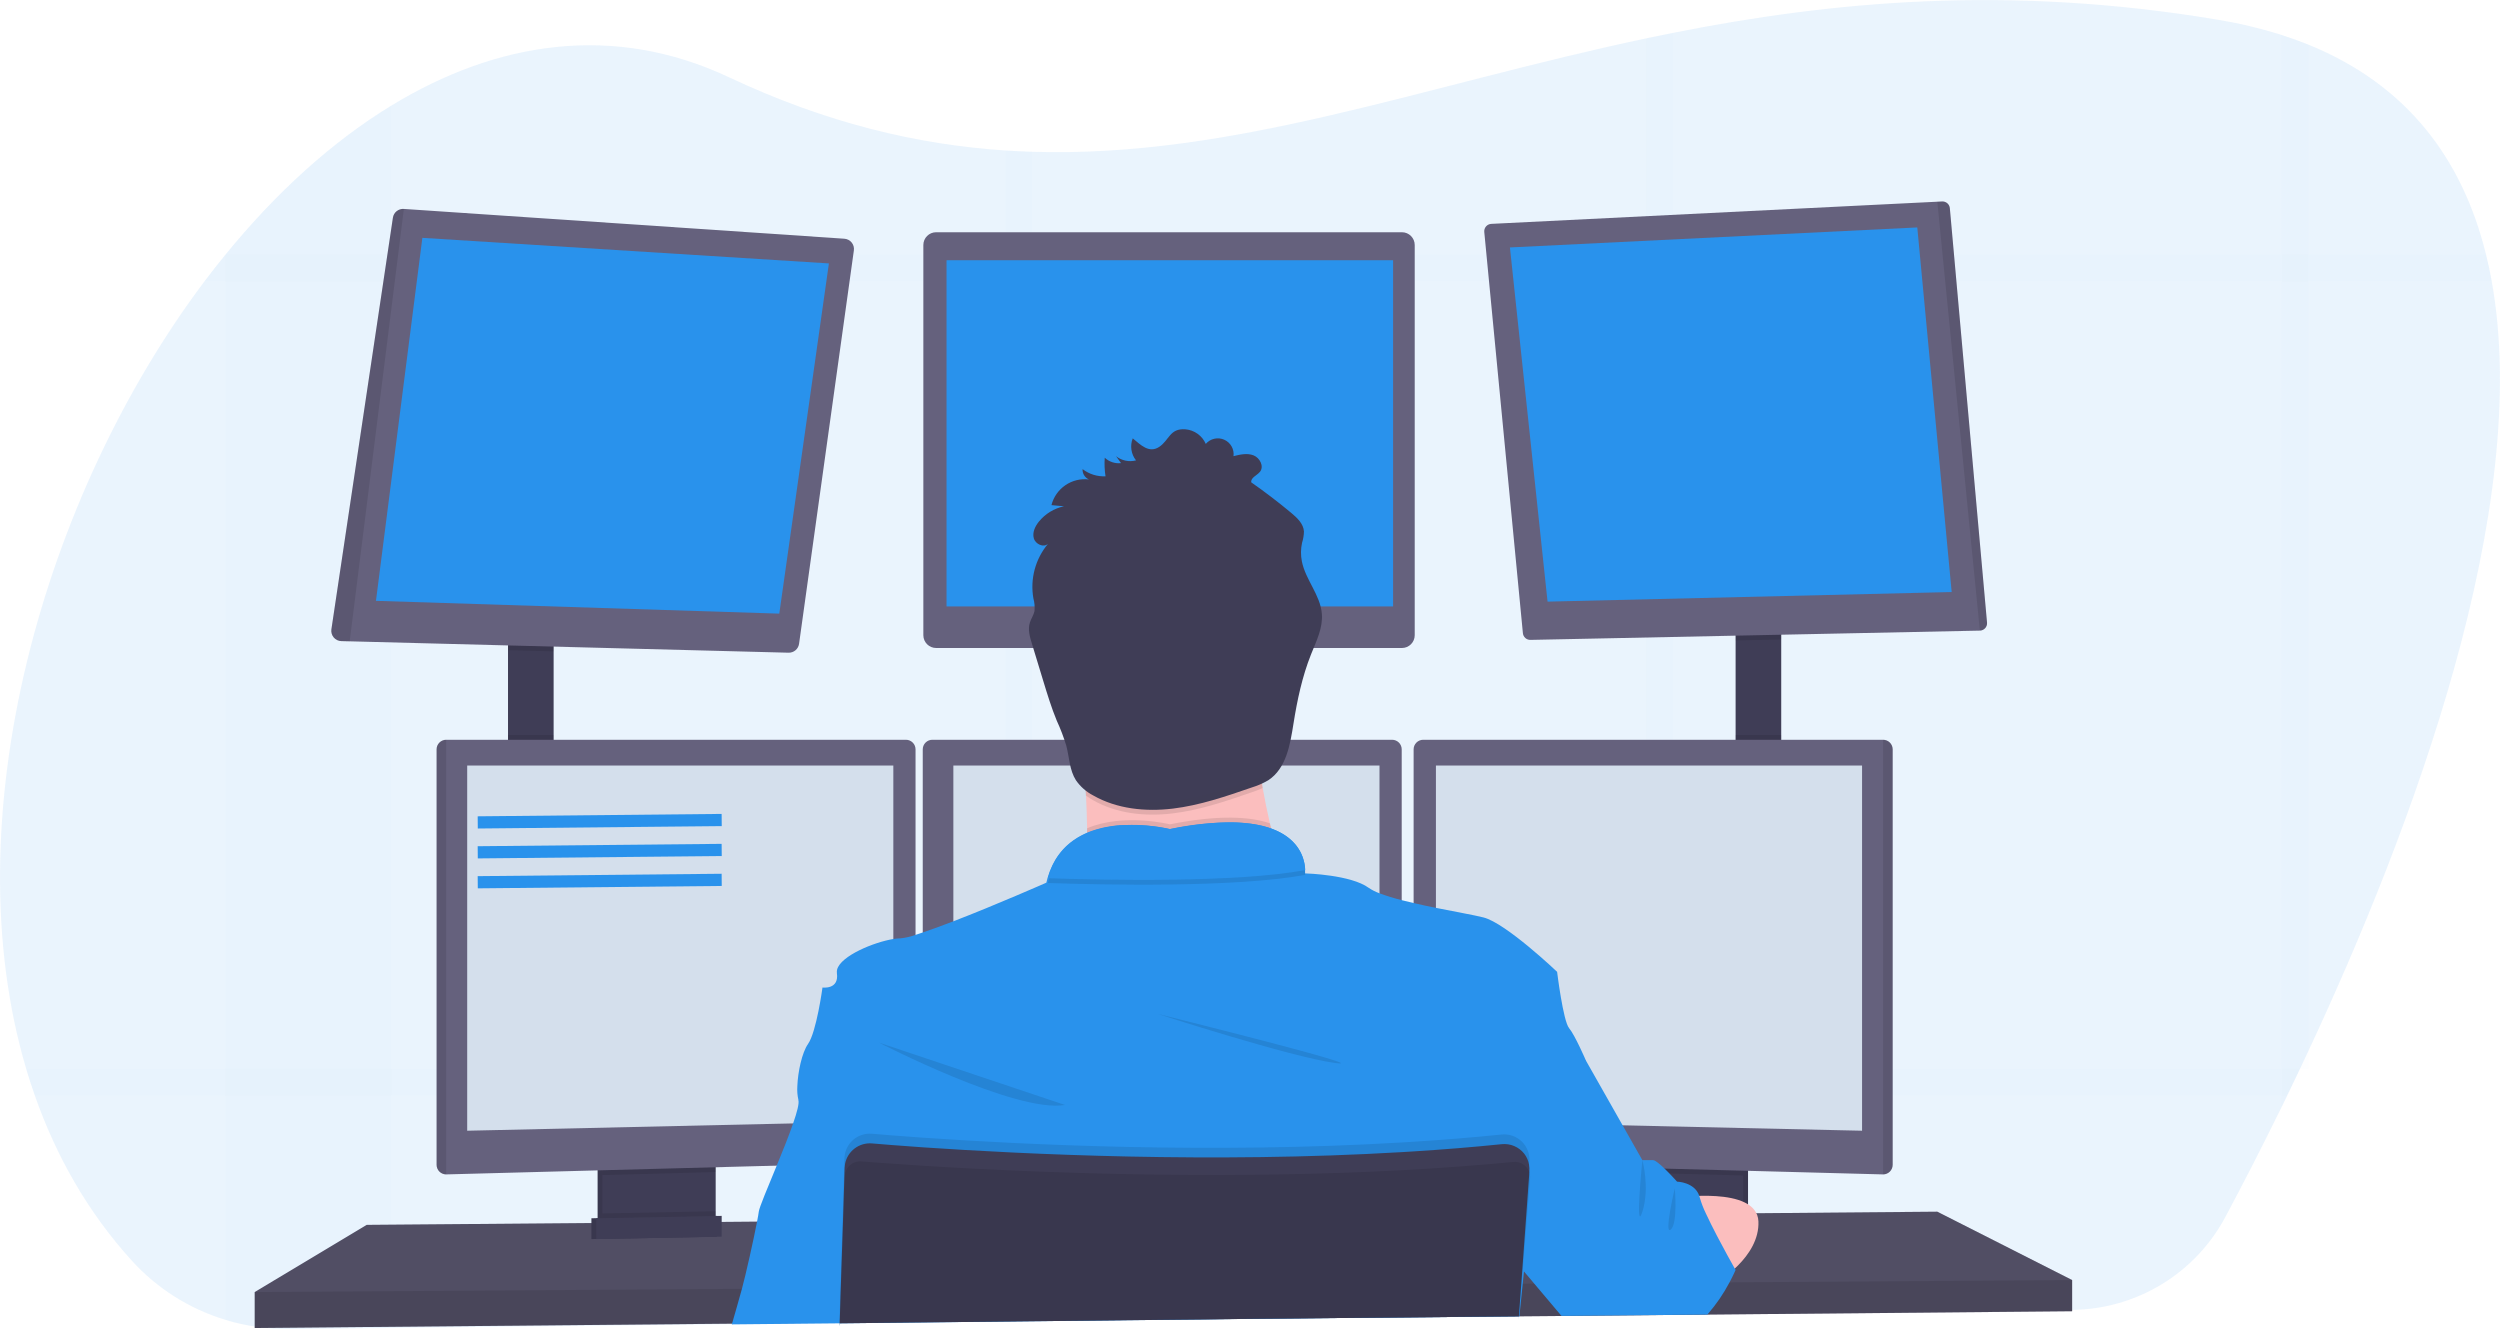 <svg width="410" height="218" viewBox="0 0 410 218" fill="none" xmlns="http://www.w3.org/2000/svg">
<g clip-path="url(#clip0)">
<path opacity="0.1" d="M378.565 172.384C378.108 173.368 377.653 174.338 377.198 175.295C376.49 176.782 375.79 178.241 375.1 179.67C374.793 180.303 374.486 180.925 374.186 181.546C370.8 188.458 367.639 194.571 364.953 199.599C362.517 204.154 358.899 207.971 354.479 210.649C350.059 213.327 344.999 214.769 339.829 214.822L280.12 215.471H279.49L274.372 215.527L269.993 215.574L256.567 215.719H256.024L249.189 215.794H248.98L206.851 216.25L169.245 216.644L164.871 216.691L137.704 216.986H137.672L120.053 217.175H119.864L64.151 217.777L47.484 217.958C43.928 217.998 40.386 217.491 36.983 216.455C31.062 214.668 25.741 211.302 21.592 206.719C14.434 198.839 9.217 189.646 5.713 179.67C5.207 178.23 4.734 176.772 4.296 175.295C-7.835 134.325 6.953 81.466 33.57 46.093C34.685 44.614 35.819 43.172 36.971 41.766L36.999 41.735C45.185 31.696 54.363 23.309 64.139 17.345C81.463 6.759 100.658 3.777 119.537 12.664C135.511 20.185 150.425 23.722 164.883 24.682C166.344 24.776 167.804 24.847 169.257 24.89C202.421 25.933 233.502 13.993 270.001 6.287C271.454 5.98 272.911 5.677 274.38 5.39C300.417 0.213 329.301 -2.517 363.65 3.223C367.219 3.805 370.74 4.647 374.186 5.74C375.701 6.228 377.16 6.753 378.565 7.314C394.96 13.978 403.901 26.291 407.701 41.719C408.06 43.151 408.372 44.608 408.634 46.089C415.371 83.201 395.641 135.843 378.565 172.384Z" fill="#2992EC"/>
<g opacity="0.1">
<path opacity="0.1" d="M64.139 17.345V217.82L47.472 218.001C43.916 218.041 40.374 217.534 36.971 216.498V41.734H36.999C45.185 31.683 54.362 23.297 64.139 17.345Z" fill="#2992EC"/>
<path opacity="0.1" d="M408.653 46.093H33.569C34.685 44.614 35.819 43.172 36.971 41.766V41.734H407.72C408.08 43.158 408.391 44.611 408.653 46.093Z" fill="#2992EC"/>
<path opacity="0.1" d="M378.564 7.318V175.291H377.198C376.489 176.778 375.79 178.237 375.1 179.666C374.793 180.299 374.485 180.921 374.186 181.542V5.729C375.701 6.216 377.16 6.746 378.564 7.318Z" fill="#2992EC"/>
<path opacity="0.1" d="M274.379 5.378V215.542L270.001 215.589V6.275C271.454 5.968 272.911 5.665 274.379 5.378Z" fill="#2992EC"/>
<path opacity="0.1" d="M169.257 24.877V216.682L164.883 216.729V24.669C166.343 24.763 167.804 24.818 169.257 24.877Z" fill="#2992EC"/>
<path opacity="0.1" d="M377.198 175.295C376.49 176.782 375.79 178.24 375.1 179.669H5.713C5.206 178.23 4.734 176.771 4.296 175.295H377.198Z" fill="#2992EC"/>
</g>
<path d="M90.794 104.572H83.314V127.255H90.794V104.572Z" fill="#3F3D56"/>
<path d="M292.121 103.393H284.64V127.389H292.121V103.393Z" fill="#3F3D56"/>
<path d="M339.829 209.928V215.042L280.014 215.593L279.376 215.605L256.642 215.813L256.098 215.821L249.188 215.88H248.984L206.862 216.269L137.719 216.911H137.66L120.08 217.076L119.891 217.08L41.775 217.796V211.895L60.142 200.88L96.996 200.574L97.783 200.57L98.043 200.566L98.83 200.554L116.525 200.408L117.316 200.404L117.568 200.4L118.356 200.397L124.029 200.349L124.179 200.345L138.176 200.227H138.29L247.511 199.307L250.185 199.287H250.452L252.492 199.268L267.316 199.146L268.103 199.134L268.832 199.126H269.21L273.82 199.091L274.734 199.079L275.958 199.071L279.797 199.035L285.888 198.984L286.676 198.976L288.046 198.969H288.302L317.717 198.717L339.829 209.928Z" fill="#65617D"/>
<path opacity="0.2" d="M339.829 209.928V215.042L280.014 215.593L279.376 215.605L256.642 215.813L256.098 215.821L249.188 215.88H248.984L206.862 216.269L137.719 216.911H137.66L120.08 217.076L119.891 217.08L41.775 217.796V211.895L60.142 200.88L96.996 200.574L97.783 200.57L98.043 200.566L98.83 200.554L116.525 200.408L117.316 200.404L117.568 200.4L118.356 200.397L124.029 200.349L124.179 200.345L138.176 200.227H138.29L247.511 199.307L250.185 199.287H250.452L252.492 199.268L267.316 199.146L268.103 199.134L268.832 199.126H269.21L273.82 199.091L274.734 199.079L275.958 199.071L279.797 199.035L285.888 198.984L286.676 198.976L288.046 198.969H288.302L317.717 198.717L339.829 209.928Z" fill="black"/>
<path d="M116.584 190.263V199.897C116.584 200.353 116.455 200.8 116.211 201.186C115.967 201.571 115.618 201.88 115.206 202.076C114.899 202.225 114.563 202.305 114.221 202.312L100.48 202.603C100.113 202.612 99.749 202.535 99.417 202.379C98.997 202.187 98.642 201.878 98.392 201.489C98.143 201.101 98.011 200.649 98.011 200.188V190.263H116.584Z" fill="#3F3D56"/>
<path opacity="0.1" d="M116.584 190.263V199.897C116.584 200.353 116.455 200.8 116.211 201.186C115.967 201.571 115.618 201.88 115.206 202.076C114.899 202.225 114.563 202.305 114.221 202.312L100.48 202.603C100.113 202.612 99.749 202.535 99.417 202.379C98.997 202.187 98.642 201.878 98.392 201.489C98.143 201.101 98.011 200.649 98.011 200.188V190.263H116.584Z" fill="black"/>
<path d="M117.371 190.263V199.897C117.371 200.353 117.242 200.8 116.998 201.186C116.754 201.571 116.406 201.88 115.993 202.076C115.686 202.225 115.35 202.305 115.009 202.312L101.268 202.603C100.901 202.612 100.537 202.535 100.205 202.379C99.785 202.187 99.429 201.878 99.18 201.489C98.931 201.101 98.798 200.649 98.799 200.188V190.263H117.371Z" fill="#3F3D56"/>
<path d="M286.676 190.263H268.103V202.654H286.676V190.263Z" fill="#3F3D56"/>
<path opacity="0.1" d="M286.676 190.263H268.103V202.654H286.676V190.263Z" fill="black"/>
<path d="M285.888 190.263H267.316V202.654H285.888V190.263Z" fill="#3F3D56"/>
<path opacity="0.1" d="M90.794 104.568V106.822L83.314 106.63V104.568H90.794Z" fill="black"/>
<path d="M140.034 41.069L131.046 105.584C130.989 105.996 130.782 106.372 130.464 106.642C130.147 106.911 129.741 107.054 129.325 107.043L57.351 105.178L55.985 105.143C55.747 105.137 55.513 105.082 55.298 104.98C55.083 104.878 54.892 104.731 54.737 104.551C54.583 104.37 54.468 104.159 54.401 103.931C54.334 103.703 54.315 103.463 54.347 103.227L64.438 35.692C64.503 35.273 64.723 34.895 65.054 34.63C65.385 34.366 65.803 34.235 66.226 34.264L138.459 39.149C138.693 39.163 138.92 39.224 139.128 39.33C139.336 39.436 139.52 39.584 139.668 39.764C139.816 39.945 139.925 40.154 139.988 40.378C140.051 40.603 140.067 40.838 140.034 41.069Z" fill="#65617D"/>
<path d="M69.269 39.008L61.658 98.538L127.805 100.635L135.94 43.201L69.269 39.008Z" fill="#2992EC"/>
<path d="M229.915 38.087H153.528C152.369 38.087 151.429 39.026 151.429 40.184V104.175C151.429 105.333 152.369 106.272 153.528 106.272H229.915C231.074 106.272 232.014 105.333 232.014 104.175V40.184C232.014 39.026 231.074 38.087 229.915 38.087Z" fill="#65617D"/>
<path d="M228.466 42.678H155.232V99.454H228.466V42.678Z" fill="#2992EC"/>
<path opacity="0.1" d="M292.121 103.389V104.88L284.64 105.033V103.389H292.121Z" fill="black"/>
<path d="M325.875 102.13C325.886 102.293 325.864 102.457 325.81 102.611C325.755 102.765 325.671 102.906 325.56 103.027C325.45 103.148 325.316 103.245 325.167 103.312C325.019 103.38 324.858 103.417 324.694 103.421L250.988 104.943C250.682 104.949 250.384 104.84 250.156 104.636C249.927 104.432 249.784 104.15 249.755 103.845L243.42 38.041C243.405 37.877 243.422 37.713 243.472 37.556C243.522 37.4 243.603 37.256 243.711 37.132C243.818 37.008 243.95 36.907 244.098 36.835C244.245 36.764 244.406 36.723 244.57 36.715L317.717 33.08L318.505 33.041C318.818 33.024 319.125 33.13 319.362 33.335C319.598 33.541 319.745 33.83 319.773 34.142L325.875 102.13Z" fill="#65617D"/>
<path d="M247.629 40.581L314.434 37.3L320.076 97.094L253.799 98.667L247.629 40.581Z" fill="#2992EC"/>
<path opacity="0.1" d="M325.875 102.13C325.886 102.293 325.864 102.457 325.81 102.611C325.755 102.765 325.671 102.906 325.56 103.027C325.45 103.148 325.316 103.245 325.167 103.312C325.019 103.38 324.858 103.417 324.694 103.421L317.717 33.08L318.505 33.041C318.818 33.024 319.125 33.13 319.362 33.335C319.598 33.541 319.745 33.83 319.773 34.142L325.875 102.13Z" fill="black"/>
<path opacity="0.1" d="M66.237 34.26L57.351 105.178L55.985 105.143C55.747 105.137 55.513 105.082 55.298 104.98C55.083 104.877 54.892 104.731 54.737 104.55C54.583 104.37 54.468 104.158 54.401 103.93C54.334 103.702 54.315 103.463 54.347 103.227L64.438 35.691C64.502 35.27 64.723 34.889 65.057 34.623C65.391 34.358 65.812 34.228 66.237 34.26Z" fill="black"/>
<path opacity="0.1" d="M90.794 120.536H83.314V127.255H90.794V120.536Z" fill="black"/>
<path opacity="0.1" d="M117.371 190.259V192.214L98.799 192.71V190.259H117.371Z" fill="black"/>
<path d="M150.149 122.876V189.043C150.145 189.447 149.985 189.833 149.702 190.123C149.42 190.412 149.037 190.582 148.633 190.597L73.175 192.603H73.155C72.744 192.598 72.352 192.432 72.061 192.142C71.771 191.852 71.605 191.46 71.6 191.049V122.876C71.605 122.466 71.771 122.073 72.061 121.783C72.352 121.493 72.744 121.327 73.155 121.322H148.594C149.005 121.327 149.398 121.493 149.688 121.783C149.979 122.073 150.144 122.466 150.149 122.876Z" fill="#65617D"/>
<path opacity="0.1" d="M73.175 121.322V192.603H73.155C72.744 192.598 72.352 192.432 72.061 192.142C71.771 191.852 71.605 191.46 71.6 191.049V122.876C71.605 122.466 71.771 122.073 72.061 121.783C72.352 121.493 72.744 121.327 73.155 121.322H73.175Z" fill="black"/>
<path d="M76.62 125.547H146.507V183.866L76.62 185.439V125.547Z" fill="#D4DFEC"/>
<path opacity="0.1" d="M292.121 120.536H284.64V127.389H292.121V120.536Z" fill="black"/>
<path opacity="0.1" d="M285.888 190.259V192.78L267.316 192.285V190.259H285.888Z" fill="black"/>
<path d="M310.398 122.876V191.049C310.393 191.463 310.224 191.858 309.93 192.149C309.635 192.44 309.237 192.603 308.823 192.603L233.349 190.597C232.945 190.582 232.562 190.412 232.28 190.123C231.998 189.833 231.838 189.447 231.833 189.043V122.876C231.838 122.466 232.003 122.073 232.294 121.783C232.584 121.493 232.977 121.327 233.388 121.322H308.827C309.241 121.323 309.637 121.487 309.931 121.778C310.225 122.068 310.393 122.463 310.398 122.876Z" fill="#65617D"/>
<path opacity="0.1" d="M310.398 122.876V191.049C310.393 191.463 310.224 191.858 309.93 192.149C309.635 192.44 309.237 192.603 308.823 192.603V121.322C309.237 121.322 309.635 121.485 309.93 121.776C310.224 122.067 310.393 122.462 310.398 122.876Z" fill="black"/>
<path d="M305.378 125.547H235.491V183.866L305.378 185.439V125.547Z" fill="#D4DFEC"/>
<path d="M229.88 122.876V189.043C229.875 189.447 229.715 189.833 229.433 190.123C229.151 190.412 228.768 190.582 228.364 190.597L152.905 192.603C152.491 192.603 152.094 192.44 151.799 192.149C151.504 191.858 151.336 191.463 151.331 191.049V122.876C151.336 122.466 151.501 122.073 151.792 121.783C152.082 121.493 152.475 121.327 152.886 121.322H228.325C228.736 121.327 229.128 121.493 229.419 121.783C229.709 122.073 229.875 122.466 229.88 122.876Z" fill="#65617D"/>
<path d="M156.351 125.547H226.238V183.866L156.351 185.439V125.547Z" fill="#D4DFEC"/>
<path opacity="0.1" d="M339.829 209.928V215.042L280.014 215.592L279.376 215.604L256.642 215.813L256.098 215.821L249.188 215.88H248.984L206.862 216.269L137.719 216.91H137.66L120.08 217.075L119.891 217.079L41.775 217.795V211.895L121.509 211.371H121.698L137.837 211.261H137.912L249.37 210.526H249.484L249.551 210.522H249.736L251.622 210.51H252.197L281.526 210.313L283.258 210.305L283.644 210.301L339.829 209.928Z" fill="black"/>
<path d="M191.849 127.255C203.011 127.255 212.06 118.214 212.06 107.062C212.06 95.91 203.011 86.87 191.849 86.87C180.688 86.87 171.639 95.91 171.639 107.062C171.639 118.214 180.688 127.255 191.849 127.255Z" fill="#FBBEBE"/>
<path d="M212.064 148.368C212.064 148.368 172.887 153.089 176.628 148.368C177.982 146.661 178.356 141.602 178.281 135.839C178.258 134.088 178.195 132.275 178.104 130.469C177.671 121.815 176.628 113.357 176.628 113.357C176.628 113.357 210.882 97.228 206.945 110.013C205.37 115.178 205.886 122.432 207.083 129.242C207.433 131.228 207.839 133.176 208.264 135.024C209.302 139.534 210.57 143.988 212.064 148.368Z" fill="#FBBEBE"/>
<path opacity="0.1" d="M212.064 148.368C212.064 148.368 172.887 153.088 176.628 148.368C177.982 146.661 178.356 141.602 178.281 135.839C184.254 133.29 191.853 135.19 191.853 135.19C199.854 133.596 204.984 133.907 208.264 135.024C209.302 139.534 210.57 143.988 212.064 148.368Z" fill="black"/>
<path d="M137.703 217.355V217.025L206.851 216.273L248.98 215.88H249.098L249.055 216.462L249.114 215.88H249.188V215.813L249.728 210.522L249.933 208.52L249.996 207.894L250.051 207.371L252.484 199.264L254.917 191.168L256.965 184.351L260.091 173.934C260.091 173.934 258.319 169.803 257.335 168.623C256.35 167.443 255.366 159.379 255.366 159.379C255.366 159.379 246.964 151.381 243.29 150.461C241.751 150.067 238.711 149.544 235.483 148.887C234.274 148.643 233.034 148.384 231.841 148.101C231.167 147.947 230.506 147.786 229.872 147.625C228.638 147.317 227.422 146.941 226.23 146.499C225.605 146.273 225.01 145.97 224.458 145.599C221.564 143.478 214.312 143.238 214.032 143.238C214.031 143.229 214.031 143.22 214.032 143.211V143.175C214.042 143.01 214.042 142.845 214.032 142.68C214.032 142.522 214.032 142.338 213.997 142.129C213.997 142.066 213.997 141.999 213.969 141.932C213.95 141.791 213.926 141.641 213.89 141.484C213.878 141.414 213.863 141.344 213.843 141.275C213.729 140.801 213.564 140.341 213.351 139.902C213.323 139.84 213.288 139.773 213.257 139.71C213.063 139.346 212.84 139 212.587 138.675C212.536 138.608 212.481 138.537 212.422 138.471C212.099 138.091 211.741 137.743 211.351 137.432C211.245 137.349 211.134 137.263 211.02 137.184C210.956 137.133 210.889 137.085 210.819 137.043L210.469 136.814L210.142 136.626C209.855 136.468 209.552 136.315 209.221 136.169C209.118 136.122 209.008 136.079 208.898 136.036C208.788 135.992 208.614 135.925 208.469 135.87H208.445L208.15 135.752C207.925 135.678 207.697 135.611 207.457 135.544L207.091 135.449L206.697 135.359L206.303 135.276C205.91 135.198 205.488 135.127 205.047 135.072L204.598 135.017L204.138 134.97L203.661 134.93L202.984 134.891L202.197 134.863C198.724 134.863 195.26 135.231 191.865 135.961C189.506 135.436 187.09 135.214 184.676 135.3H184.333L183.939 135.324H183.687L183.179 135.371C183.01 135.371 182.837 135.406 182.668 135.43C182.498 135.453 182.321 135.473 182.152 135.501L181.892 135.544C181.636 135.587 181.376 135.634 181.104 135.689C181.018 135.705 180.931 135.725 180.845 135.748C180.502 135.823 180.16 135.914 179.821 136.016C179.652 136.063 179.482 136.118 179.313 136.177C179.226 136.201 179.144 136.232 179.061 136.264L178.809 136.354L178.561 136.453L178.266 136.571C178.116 136.634 177.97 136.7 177.825 136.771C177.742 136.807 177.659 136.846 177.581 136.889C177.502 136.932 177.419 136.968 177.344 137.011C176.454 137.471 175.631 138.051 174.899 138.734L174.698 138.927L174.502 139.128C174.435 139.194 174.372 139.265 174.309 139.336C174.052 139.616 173.813 139.912 173.592 140.221C173.529 140.304 173.47 140.386 173.411 140.473C173.161 140.841 172.935 141.225 172.734 141.622C172.683 141.716 172.635 141.814 172.588 141.909C172.267 142.573 172.003 143.264 171.801 143.974C171.727 144.236 171.66 144.499 171.6 144.761C171.6 144.761 163.265 148.435 156.351 151.094C154.512 151.802 152.779 152.443 151.331 152.927C150.909 153.069 150.516 153.199 150.149 153.321C149.355 153.608 148.529 153.798 147.689 153.887C147.293 153.894 146.898 153.931 146.507 153.997C143.33 154.513 137.885 156.751 137.29 158.997C137.242 159.177 137.228 159.364 137.251 159.548C137.251 159.548 137.251 159.575 137.251 159.591C137.644 162.345 134.888 161.951 134.888 161.951C134.888 161.951 133.904 169.229 132.526 171.196C131.53 172.612 130.849 175.771 130.762 178.155C130.713 178.898 130.771 179.644 130.935 180.37C130.935 180.389 130.935 180.409 130.935 180.425C131.093 180.952 130.715 182.392 130.073 184.237C129.376 186.262 128.36 188.78 127.384 191.156C125.911 194.744 124.525 198.001 124.439 198.717C124.403 199.036 124.301 199.606 124.159 200.342C123.584 203.339 122.309 209.047 121.679 211.356C121.21 213.079 120.529 215.44 120.06 217.06C120.06 217.107 120.033 217.155 120.021 217.198L137.672 217.025V217.355H137.727H137.703Z" fill="#2992EC"/>
<path opacity="0.1" d="M144.145 170.987C144.145 170.987 166.588 182.592 174.659 181.215L144.145 170.987Z" fill="black"/>
<path opacity="0.1" d="M189.818 166.267C189.818 166.267 211.67 173.347 218.954 174.331C226.238 175.314 189.818 166.267 189.818 166.267Z" fill="black"/>
<path opacity="0.1" d="M214.056 143.481C202.638 145.582 181.14 145.13 171.848 144.811C175.254 132.616 191.861 136.762 191.861 136.762C212.418 132.663 213.993 141.168 214.056 143.481Z" fill="black"/>
<path d="M214.056 142.695C202.638 144.796 181.14 144.344 171.848 144.025C175.254 131.83 191.861 135.976 191.861 135.976C212.418 131.877 213.993 140.382 214.056 142.695Z" fill="#2992EC"/>
<path d="M274.667 196.459C274.667 196.459 288.117 194.393 288.38 200.294C288.644 206.195 281.522 210.317 281.522 210.317L274.667 196.459Z" fill="#FBBEBE"/>
<path opacity="0.1" d="M207.083 129.242C206.504 129.5 205.913 129.729 205.311 129.926C201.067 131.39 196.787 132.865 192.318 133.4C187.849 133.935 183.16 133.463 179.262 131.236C178.853 131.005 178.458 130.749 178.081 130.469C177.648 121.815 176.604 113.357 176.604 113.357C176.604 113.357 210.859 97.228 206.921 110.013C205.354 115.178 205.886 122.432 207.083 129.242Z" fill="black"/>
<path d="M186.306 75.501C185.744 75.65 185.155 75.665 184.586 75.545C184.017 75.426 183.484 75.175 183.03 74.813L183.849 75.95C183.366 76.006 182.877 75.955 182.416 75.802C181.955 75.649 181.533 75.398 181.179 75.065C181.105 76.082 181.147 77.105 181.305 78.114C179.95 78.179 178.616 77.76 177.541 76.933C177.52 77.288 177.609 77.641 177.794 77.944C177.98 78.247 178.255 78.486 178.581 78.629C177.219 78.466 175.846 78.804 174.715 79.579C173.585 80.355 172.776 81.514 172.438 82.842L174.494 83.031C172.878 83.375 171.429 84.259 170.383 85.537C169.753 86.323 169.273 87.33 169.548 88.29C169.824 89.25 171.155 89.864 171.879 89.179C170.849 90.408 170.1 91.847 169.685 93.396C169.27 94.945 169.199 96.566 169.478 98.144C169.664 98.817 169.726 99.519 169.659 100.214C169.529 100.863 169.119 101.425 168.915 102.059C168.521 103.207 168.895 104.454 169.245 105.599L171.092 111.665C171.761 113.856 172.427 116.051 173.301 118.172C173.92 119.512 174.446 120.893 174.876 122.306C175.372 124.21 175.391 126.295 176.451 127.959C177.176 129.006 178.147 129.861 179.278 130.449C183.172 132.675 187.877 133.148 192.334 132.613C196.791 132.078 201.067 130.602 205.307 129.139C206.249 128.855 207.153 128.459 208 127.959C210.934 126.039 211.587 122.113 212.134 118.655C212.745 114.8 213.56 110.953 215.005 107.326C215.863 105.166 216.973 102.975 216.784 100.662C216.544 97.59 214.111 95.1 213.509 92.079C213.307 91.069 213.316 90.028 213.536 89.022C213.723 88.422 213.828 87.801 213.847 87.173C213.78 85.906 212.741 84.931 211.764 84.117C209.646 82.349 207.46 80.678 205.205 79.105C205.091 78.318 206.162 77.98 206.646 77.358C207.331 76.481 206.622 75.088 205.583 74.679C204.543 74.27 203.378 74.538 202.295 74.809C202.366 74.255 202.255 73.694 201.981 73.208C201.706 72.722 201.282 72.337 200.771 72.111C200.26 71.885 199.69 71.83 199.145 71.954C198.6 72.078 198.11 72.374 197.748 72.799C197.46 72.14 197.001 71.571 196.417 71.15C195.834 70.729 195.149 70.473 194.432 70.407C191.822 70.203 191.771 72.197 190.101 73.295C188.432 74.392 187.054 72.945 185.77 71.89C185.534 72.486 185.46 73.134 185.554 73.767C185.648 74.401 185.907 74.999 186.306 75.501Z" fill="#3F3D56"/>
<path d="M284.64 208.26C284.64 208.26 284.29 209.094 283.644 210.302C282.667 212.16 281.478 213.898 280.1 215.483L279.994 215.597H279.356L256.622 215.805H256.079L256.012 215.726L251.602 210.498L249.94 208.528L249.874 208.445L249.732 208.28L249.653 208.185L249.551 208.063L246.318 204.232L247.499 199.315L249.511 191.03L249.562 190.829L249.956 189.256L250.236 188.076L251.173 184.228L254.386 170.991L260.095 173.942L266.115 184.563L269.347 190.267H271.119C271.454 190.267 272.222 190.912 272.993 191.656C273.269 191.919 273.545 192.198 273.781 192.442C274.482 193.166 275.037 193.788 275.037 193.788C275.037 193.788 277.907 193.851 278.679 196.109C278.719 196.218 278.752 196.33 278.777 196.443C279.033 197.331 279.367 198.194 279.773 199.024C280.281 200.129 280.919 201.384 281.565 202.639C282.766 204.94 283.986 207.131 284.435 207.926L284.49 208.024L284.64 208.26Z" fill="#2992EC"/>
<path opacity="0.1" d="M250.819 190.499L250.779 191.062V191.101L250.712 192.006L250.189 199.287L249.555 208.06L249.374 210.53L248.98 215.817V215.884L206.851 216.277L137.715 217.025V217.355H137.66V217.025V216.915L137.837 211.266L138.176 200.227L138.467 190.869L138.495 189.937C138.512 189.374 138.644 188.821 138.882 188.31C139.121 187.8 139.461 187.344 139.882 186.97C140.302 186.595 140.795 186.311 141.33 186.133C141.865 185.955 142.43 185.888 142.991 185.936C144.85 186.093 147.263 186.286 150.149 186.491L151.331 186.577C167.997 187.734 198.799 189.228 229.88 187.364C230.533 187.328 231.191 187.289 231.849 187.242C236.668 186.939 241.483 186.55 246.251 186.062C246.854 185.999 247.463 186.068 248.036 186.266C248.609 186.464 249.132 186.784 249.567 187.205C250.002 187.627 250.34 188.138 250.556 188.704C250.773 189.269 250.862 189.875 250.819 190.479V190.499Z" fill="black"/>
<path d="M137.703 217.355V217.024L206.851 216.273L248.98 215.879H249.098V215.813L249.492 210.525L249.661 208.165L250.307 199.271L250.815 192.229V192.056C250.838 191.732 250.823 191.406 250.771 191.085C250.773 191.072 250.773 191.058 250.771 191.045C250.663 190.381 250.393 189.754 249.984 189.22C249.55 188.665 248.982 188.229 248.333 187.953C247.684 187.678 246.976 187.572 246.275 187.646C241.507 188.134 236.691 188.524 231.872 188.827C231.215 188.874 230.557 188.913 229.903 188.949C198.822 190.793 168.021 189.299 151.354 188.162L150.173 188.075C147.287 187.871 144.873 187.682 143.015 187.521C141.993 187.434 140.975 187.73 140.157 188.349C139.34 188.969 138.781 189.869 138.589 190.876C138.55 191.089 138.526 191.305 138.519 191.521L138.251 200.239L137.885 211.281L137.711 216.93V217.04V217.37L137.703 217.355Z" fill="#3F3D56"/>
<path opacity="0.1" d="M250.937 193.256L250.452 199.287L249.732 208.276L249.551 210.526L249.157 215.565L249.133 215.817V215.884L249.074 216.466L249.118 215.884H249.003L206.874 216.277L137.715 217.024V216.914L137.908 211.265L138.302 200.227L138.554 192.891C138.566 192.473 138.683 192.066 138.894 191.705C139.104 191.344 139.401 191.042 139.759 190.825C140.205 190.552 140.726 190.428 141.247 190.471C142.074 190.538 143.09 190.617 144.275 190.703C146.2 190.845 148.574 191.01 151.338 191.183C156.457 191.506 162.879 191.852 170.237 192.135C190.712 192.922 218.351 193.186 244.605 190.888C245.787 190.786 247.007 190.672 248.2 190.558C248.672 190.511 249.148 190.601 249.57 190.817C249.69 190.877 249.803 190.948 249.909 191.03C250.252 191.278 250.523 191.612 250.696 191.998C250.737 192.074 250.77 192.155 250.795 192.238C250.913 192.563 250.961 192.911 250.937 193.256Z" fill="black"/>
<path opacity="0.1" d="M117.371 198.642V199.896C117.371 200.353 117.242 200.8 116.998 201.186C116.754 201.571 116.406 201.88 115.993 202.076L100.205 202.379C99.785 202.186 99.429 201.878 99.18 201.489C98.931 201.101 98.798 200.649 98.799 200.188V199.007L117.371 198.642Z" fill="black"/>
<path d="M117.568 202.815L96.996 203.208V199.798L117.568 199.404V202.815Z" fill="#3F3D56"/>
<path opacity="0.1" d="M117.568 202.815L96.996 203.208V199.798L117.568 199.404V202.815Z" fill="black"/>
<path d="M118.356 202.815L97.783 203.208V199.798L118.356 199.404V202.815Z" fill="#3F3D56"/>
<g opacity="0.1">
<path opacity="0.1" d="M186.467 74.211C186.082 73.712 185.827 73.125 185.723 72.504C185.628 73.112 185.685 73.733 185.888 74.314C186.084 74.295 186.277 74.261 186.467 74.211Z" fill="black"/>
<path opacity="0.1" d="M181.467 76.824C181.392 76.341 181.344 75.856 181.321 75.368C181.321 75.852 181.321 76.34 181.321 76.828L181.467 76.824Z" fill="black"/>
<path opacity="0.1" d="M213.556 89.95C213.578 89.599 213.625 89.251 213.698 88.907C213.884 88.309 213.99 87.689 214.012 87.062C214.004 86.922 213.983 86.782 213.949 86.645C213.883 87.007 213.776 87.369 213.698 87.727C213.54 88.457 213.492 89.206 213.556 89.95Z" fill="black"/>
<path opacity="0.1" d="M205.366 77.795L205.795 78.106C206.157 77.844 206.496 77.552 206.807 77.233C206.955 77.028 207.047 76.788 207.073 76.537C207.1 76.285 207.059 76.032 206.957 75.801C206.918 75.891 206.867 75.975 206.807 76.052C206.323 76.674 205.252 77.016 205.366 77.795Z" fill="black"/>
<path opacity="0.1" d="M173.013 81.579C172.87 81.866 172.755 82.166 172.671 82.476C173.287 82.132 173.95 81.882 174.639 81.733L173.013 81.579Z" fill="black"/>
<path opacity="0.1" d="M178.443 77.299C178.184 77.157 177.937 76.995 177.703 76.815C177.693 76.971 177.705 77.127 177.738 77.28C177.973 77.268 178.209 77.275 178.443 77.299Z" fill="black"/>
<path opacity="0.1" d="M216.938 100.477C216.777 102.384 215.887 104.222 215.166 106.031C213.721 109.658 212.906 113.505 212.296 117.364C211.749 120.822 211.115 124.748 208.162 126.664C207.318 127.168 206.415 127.564 205.472 127.844C201.228 129.311 196.948 130.783 192.479 131.318C188.011 131.853 183.321 131.385 179.423 129.158C178.293 128.569 177.323 127.714 176.596 126.668C175.545 125.004 175.525 122.919 175.021 121.015C174.592 119.601 174.065 118.219 173.446 116.877C172.576 114.76 171.907 112.549 171.242 110.374C170.625 108.352 170.009 106.329 169.395 104.304C169.193 103.695 169.042 103.07 168.946 102.436C168.793 103.443 169.092 104.497 169.395 105.484C170.009 107.512 170.625 109.535 171.242 111.554C171.907 113.745 172.576 115.94 173.446 118.057C174.065 119.399 174.592 120.781 175.021 122.195C175.517 124.099 175.537 126.184 176.596 127.848C177.323 128.894 178.293 129.749 179.423 130.338C183.321 132.565 188.022 133.033 192.479 132.498C196.936 131.963 201.212 130.492 205.472 129.024C206.415 128.744 207.318 128.348 208.162 127.844C211.095 125.928 211.749 122.002 212.296 118.545C212.906 114.685 213.721 110.838 215.166 107.211C216.024 105.056 217.135 102.864 216.946 100.547C216.946 100.524 216.938 100.5 216.938 100.477Z" fill="black"/>
<path opacity="0.1" d="M169.812 98.955C169.812 98.955 169.812 98.927 169.812 98.911C169.883 98.218 169.822 97.517 169.631 96.846C169.553 96.414 169.501 95.978 169.478 95.54C169.432 96.372 169.484 97.206 169.631 98.026C169.694 98.333 169.765 98.644 169.812 98.955Z" fill="black"/>
<path opacity="0.1" d="M171.013 89.333C171.316 88.824 171.66 88.342 172.041 87.889C171.32 88.577 169.989 87.964 169.71 87.008C169.607 87.394 169.607 87.801 169.71 88.188C169.807 88.477 169.978 88.734 170.207 88.936C170.436 89.137 170.714 89.274 171.013 89.333Z" fill="black"/>
</g>
<path opacity="0.1" d="M269.351 190.263C269.351 190.263 270.6 194.787 269.351 198.72C268.103 202.654 269.351 190.263 269.351 190.263Z" fill="black"/>
<path opacity="0.1" d="M274.667 194.877C274.667 194.877 275.19 200.62 274.009 201.639C272.828 202.658 274.667 194.877 274.667 194.877Z" fill="black"/>
<path d="M78.349 134.875L118.356 134.481" stroke="#2992EC" stroke-width="2" stroke-miterlimit="10"/>
<path d="M78.349 139.78L118.356 139.391" stroke="#2992EC" stroke-width="2" stroke-miterlimit="10"/>
<path d="M78.349 144.689L118.356 144.296" stroke="#2992EC" stroke-width="2" stroke-miterlimit="10"/>
</g>
<defs>
<clipPath id="clip0">
<rect width="410" height="218" fill="white"/>
</clipPath>
</defs>
</svg>

